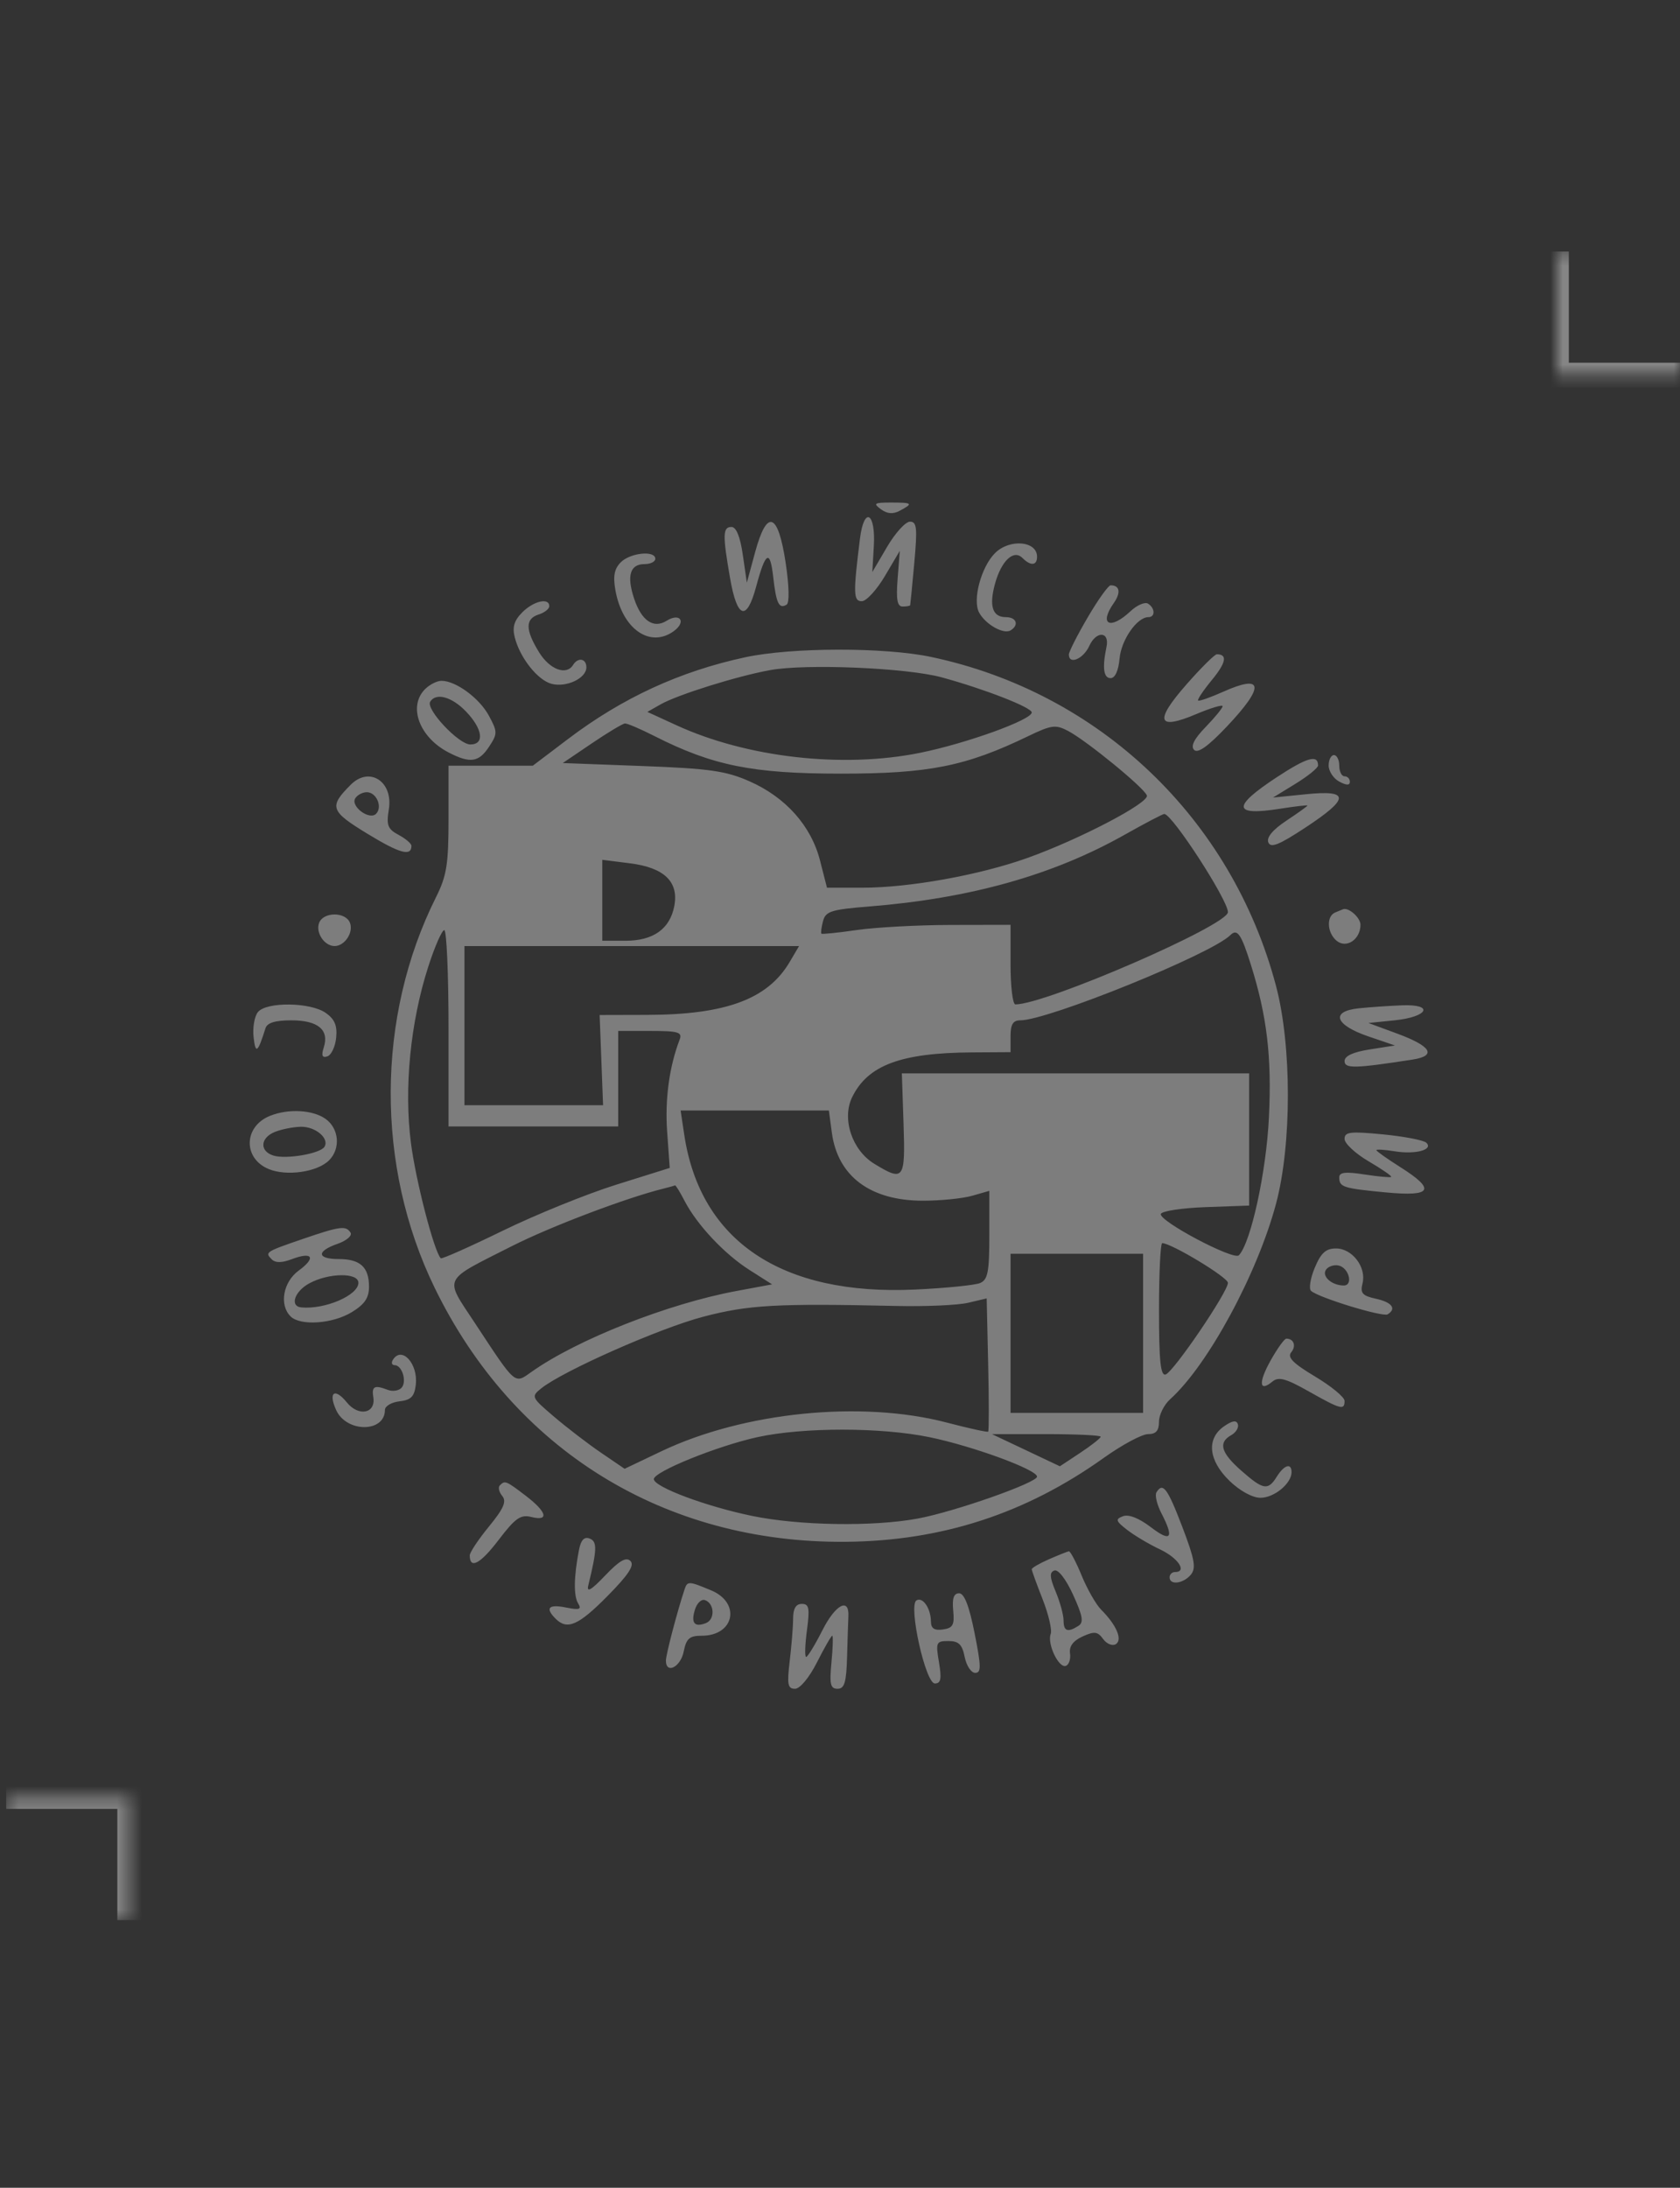 <svg width="136" height="177" viewBox="0 0 136 177" fill="none" xmlns="http://www.w3.org/2000/svg">
<rect x="0" y="0" width="136" height="177" fill="#333333" stroke="none"/>
<g clip-path="url(#clip0_119_606)">
<path fill-rule="evenodd" clip-rule="evenodd" d="M71.312 41.2C71.832 41.58 72.291 41.614 72.852 41.314C73.951 40.725 73.876 40.659 72.111 40.659C70.767 40.659 70.666 40.727 71.312 41.2ZM69.617 43.573C69.061 48.026 69.079 48.642 69.767 48.64C70.133 48.639 70.974 47.722 71.637 46.601L72.841 44.564L72.665 46.818C72.533 48.513 72.633 49.071 73.07 49.071C73.389 49.071 73.665 49.023 73.681 48.964C73.698 48.905 73.848 47.36 74.015 45.53C74.272 42.701 74.22 42.204 73.662 42.206C73.302 42.206 72.469 43.124 71.812 44.244L70.617 46.281L70.739 44.173C70.897 41.447 69.946 40.938 69.617 43.573ZM61.134 44.657L60.459 47.14L60.132 44.886C59.92 43.422 59.6 42.633 59.217 42.633C58.505 42.633 58.488 43.256 59.102 46.783C59.673 50.06 60.446 50.309 61.211 47.462C61.979 44.608 62.338 44.411 62.597 46.705C62.836 48.827 63.067 49.297 63.683 48.916C63.913 48.773 63.882 47.404 63.604 45.553C62.989 41.455 62.094 41.131 61.134 44.657ZM80.546 44.751C79.427 45.87 78.713 48.532 79.258 49.552C79.776 50.518 81.245 51.349 81.815 50.997C82.517 50.563 82.285 49.929 81.422 49.929C80.341 49.929 80.052 49.028 80.551 47.218C81.064 45.362 82.058 44.431 82.768 45.14C83.438 45.811 83.952 45.767 83.952 45.04C83.952 43.759 81.727 43.57 80.546 44.751ZM50.255 45.489C49.732 46.011 49.617 46.606 49.817 47.742C50.372 50.888 52.625 52.464 54.551 51.056C55.581 50.303 55.051 49.545 53.967 50.222C52.898 50.89 51.924 50.22 51.325 48.406C50.72 46.572 51.008 45.638 52.177 45.638C52.657 45.638 53.049 45.444 53.049 45.208C53.049 44.514 51.026 44.717 50.255 45.489ZM88.05 49.953C87.212 51.382 86.527 52.733 86.527 52.957C86.527 53.81 87.7 53.313 88.181 52.256C88.747 51.014 89.84 51.075 89.574 52.335C89.222 54.004 89.334 54.865 89.903 54.865C90.267 54.865 90.543 54.264 90.631 53.279C90.767 51.767 92.047 49.929 92.965 49.929C93.535 49.929 93.514 49.196 92.933 48.837C92.68 48.68 92.04 48.959 91.511 49.455C89.87 50.997 88.937 50.54 90.16 48.794C90.756 47.943 90.653 47.354 89.909 47.354C89.724 47.354 88.887 48.523 88.05 49.953ZM42.282 49.538C41.626 50.193 41.461 50.732 41.667 51.55C42.086 53.222 43.534 55.045 44.668 55.33C45.871 55.632 47.469 54.869 47.469 53.992C47.469 53.275 46.793 53.15 46.396 53.792C45.852 54.674 44.508 54.178 43.642 52.776C42.519 50.96 42.509 50.063 43.607 49.715C44.079 49.565 44.465 49.263 44.465 49.042C44.465 48.331 43.202 48.617 42.282 49.538ZM60.346 53.172C55.044 54.309 50.39 56.453 45.988 59.785L43.132 61.947H39.721H36.31V66.253C36.31 69.921 36.16 70.86 35.297 72.584C30.448 82.271 30.403 94.354 35.179 104.172C41.577 117.325 53.814 124.877 68.5 124.738C76.252 124.665 83.037 122.455 89.355 117.947C90.835 116.891 92.446 116.027 92.934 116.027C93.581 116.027 93.823 115.752 93.823 115.02C93.823 114.467 94.233 113.646 94.733 113.196C97.785 110.451 101.796 103.042 103.306 97.356C104.575 92.576 104.573 84.596 103.301 79.782C99.718 66.227 89.006 56.017 75.353 53.145C71.593 52.355 64.092 52.368 60.346 53.172ZM96.024 55.399C93.431 58.356 93.684 59.105 96.827 57.778C98.008 57.279 98.974 56.989 98.974 57.135C98.974 57.281 98.356 58.037 97.601 58.816C96.663 59.784 96.368 60.371 96.669 60.672C96.97 60.974 97.812 60.371 99.329 58.766C102.41 55.509 102.29 54.501 98.998 55.975C97.97 56.435 97.067 56.749 96.99 56.673C96.914 56.597 97.419 55.846 98.112 55.005C99.255 53.618 99.386 52.934 98.509 52.934C98.331 52.934 97.213 54.043 96.024 55.399ZM62.346 54.214C59.672 54.699 54.857 56.204 53.478 56.986L52.405 57.596L54.766 58.678C60.473 61.296 68.229 62.172 74.477 60.907C78.248 60.142 83.522 58.238 83.522 57.641C83.522 57.235 79.703 55.747 76.233 54.8C73.408 54.029 65.263 53.685 62.346 54.214ZM34.409 55.754C33.013 57.15 33.944 59.651 36.315 60.877C38.063 61.781 38.759 61.681 39.595 60.405C40.283 59.355 40.282 59.211 39.579 57.907C38.815 56.487 36.903 55.08 35.738 55.08C35.378 55.08 34.781 55.383 34.409 55.754ZM34.824 56.771C34.451 57.374 37.133 60.23 38.072 60.23C39.244 60.23 39.085 58.984 37.732 57.572C36.578 56.367 35.292 56.013 34.824 56.771ZM47.908 60.141L45.557 61.733L51.986 61.974C57.426 62.178 58.76 62.368 60.664 63.206C63.601 64.498 65.662 66.808 66.381 69.613L66.946 71.819H69.813C73.625 71.819 79.286 70.799 83.163 69.415C87.38 67.91 93.037 64.955 92.843 64.359C92.647 63.756 87.986 59.939 86.469 59.139C85.454 58.603 85.124 58.647 83.218 59.566C78.183 61.995 75.199 62.591 68.071 62.591C60.916 62.591 57.697 61.942 52.967 59.545C51.847 58.977 50.78 58.521 50.595 58.531C50.41 58.541 49.201 59.265 47.908 60.141ZM103.348 62.887C99.709 65.279 99.792 66.036 103.629 65.429C104.846 65.237 105.841 65.122 105.841 65.173C105.841 65.225 105.074 65.774 104.137 66.395C103.041 67.12 102.518 67.745 102.672 68.146C102.859 68.632 103.521 68.37 105.655 66.968C109.27 64.594 109.291 63.894 105.734 64.255L103.051 64.527L104.875 63.408C105.879 62.793 106.7 62.127 106.7 61.929C106.7 61.016 105.806 61.272 103.348 62.887ZM107.558 61.932C107.558 62.396 107.944 62.982 108.416 63.235C108.998 63.546 109.275 63.551 109.275 63.25C109.275 63.006 109.082 62.806 108.846 62.806C108.609 62.806 108.416 62.419 108.416 61.947C108.416 61.475 108.223 61.089 107.987 61.089C107.751 61.089 107.558 61.468 107.558 61.932ZM28.398 63.483C26.609 65.271 26.726 65.616 29.747 67.456C32.369 69.053 33.306 69.31 33.306 68.433C33.306 68.25 32.839 67.851 32.268 67.546C31.383 67.072 31.267 66.769 31.477 65.478C31.841 63.229 29.906 61.975 28.398 63.483ZM28.759 64.588C28.359 65.235 29.9 66.383 30.442 65.841C30.989 65.294 30.477 64.093 29.696 64.093C29.349 64.093 28.927 64.316 28.759 64.588ZM91.034 67.539C85.235 70.805 78.54 72.683 70.364 73.338C67.284 73.584 66.834 73.727 66.625 74.524C66.495 75.022 66.436 75.477 66.495 75.536C66.553 75.595 67.849 75.462 69.375 75.241C70.9 75.021 74.322 74.837 76.977 74.832L81.806 74.823V78.042C81.806 79.813 81.981 81.261 82.196 81.261C84.655 81.261 99.403 74.862 99.403 73.796C99.403 72.813 94.901 65.869 94.253 65.852C94.135 65.849 92.686 66.608 91.034 67.539ZM48.757 72.837V76.111H50.641C52.886 76.111 54.228 75.156 54.585 73.305C54.963 71.344 53.777 70.196 51.01 69.847L48.757 69.562V72.837ZM108.094 73.82C107.357 74.118 107.42 75.462 108.202 76.111C108.994 76.768 110.133 76.005 110.133 74.817C110.133 74.23 109.141 73.364 108.703 73.57C108.664 73.588 108.39 73.701 108.094 73.82ZM25.833 74.663C25.532 75.447 26.26 76.54 27.082 76.54C27.904 76.54 28.632 75.447 28.331 74.663C27.984 73.758 26.18 73.758 25.833 74.663ZM34.668 78.211C33.222 82.701 32.696 88.027 33.263 92.448C33.656 95.516 35.133 101.228 35.68 101.799C35.759 101.882 38.009 100.882 40.681 99.579C43.352 98.275 47.491 96.597 49.877 95.849L54.217 94.49L54.006 91.545C53.82 88.944 54.181 86.289 55.019 84.106C55.248 83.507 54.911 83.407 52.666 83.407H50.045V87.27V91.133H43.177H36.31V83.193C36.31 78.826 36.155 75.252 35.965 75.252C35.776 75.252 35.192 76.584 34.668 78.211ZM99.596 75.659C98.057 77.191 84.834 82.549 82.59 82.549C82.005 82.549 81.806 82.876 81.806 83.837V85.124L78.694 85.143C72.929 85.177 70.253 86.175 68.986 88.761C68.128 90.511 68.973 93.056 70.777 94.156C73.168 95.614 73.296 95.441 73.144 90.918L73.007 86.839L87.064 86.84L101.12 86.841V92.189V97.536L97.613 97.661C95.685 97.73 94.047 97.979 93.973 98.215C93.797 98.78 99.876 101.996 100.291 101.558C101.266 100.525 102.509 94.824 102.723 90.399C102.959 85.505 102.569 82.213 101.259 78.042C100.478 75.554 100.159 75.098 99.596 75.659ZM37.598 82.978V89.416H43.209H48.82L48.681 85.767L48.542 82.118L52.405 82.108C58.754 82.093 62.15 80.833 63.92 77.838L64.686 76.54H51.142H37.598V82.978ZM20.882 81.877C20.601 82.216 20.442 83.133 20.529 83.916C20.684 85.318 20.869 85.179 21.489 83.193C21.628 82.748 22.276 82.549 23.583 82.549C25.736 82.549 26.662 83.315 26.214 84.725C25.999 85.402 26.078 85.603 26.501 85.464C26.82 85.359 27.142 84.678 27.214 83.952C27.311 82.971 27.093 82.455 26.367 81.946C25.128 81.079 21.582 81.034 20.882 81.877ZM110 81.576C107.679 81.817 108.058 82.924 110.777 83.851L112.923 84.583L110.884 84.903C109.538 85.113 108.846 85.433 108.846 85.843C108.846 86.467 109.67 86.449 114.345 85.725C116.331 85.417 115.875 84.644 113.104 83.622L110.777 82.764L112.89 82.549C115.617 82.272 116.136 81.231 113.495 81.334C112.472 81.373 110.899 81.482 110 81.576ZM21.852 90.278C19.72 91.137 19.659 93.714 21.751 94.581C23.205 95.183 25.69 94.825 26.639 93.875C27.592 92.922 27.448 91.287 26.343 90.514C25.303 89.785 23.331 89.682 21.852 90.278ZM55.39 91.796C56.682 100.409 63.276 104.833 74.075 104.33C76.556 104.215 78.924 103.978 79.338 103.804C79.968 103.539 80.089 102.912 80.089 99.916V96.344L78.697 96.743C77.931 96.962 76.141 97.142 74.72 97.142C70.456 97.142 67.814 95.17 67.339 91.632L67.1 89.845H61.099H55.098L55.39 91.796ZM22.254 91.576C21.065 92.053 20.994 93.128 22.128 93.488C23.145 93.81 25.923 93.337 26.265 92.782C26.685 92.104 25.535 91.132 24.347 91.16C23.727 91.175 22.785 91.362 22.254 91.576ZM108.846 92.144C108.846 92.513 109.723 93.328 110.796 93.957C111.869 94.585 112.69 95.153 112.62 95.216C112.551 95.28 111.577 95.191 110.455 95.018C108.919 94.78 108.416 94.838 108.416 95.253C108.416 96.043 108.712 96.139 112.172 96.469C115.936 96.827 116.263 96.259 113.351 94.42C112.289 93.749 111.421 93.133 111.421 93.052C111.421 92.97 112.088 93.012 112.904 93.145C114.59 93.418 116.064 93.018 115.463 92.45C115.246 92.246 113.669 91.942 111.957 91.776C109.296 91.519 108.846 91.572 108.846 92.144ZM53.693 96.167C50.685 96.913 44.567 99.233 41.461 100.805C35.739 103.7 35.953 103.26 38.427 107.014C41.81 112.148 41.62 111.984 43.045 110.978C46.736 108.37 54.067 105.479 59.6 104.45L62.503 103.91L60.673 102.747C58.637 101.453 56.415 99.086 55.407 97.136C55.042 96.431 54.701 95.877 54.647 95.904C54.595 95.931 54.165 96.05 53.693 96.167ZM24.507 100.239C21.486 101.275 21.426 101.315 21.998 101.886C22.296 102.184 22.821 102.178 23.638 101.867C25.3 101.235 25.608 101.756 24.184 102.792C22.918 103.715 22.586 105.565 23.52 106.499C24.308 107.287 26.921 107.109 28.477 106.16C29.519 105.525 29.872 105.004 29.872 104.101C29.872 102.515 29.16 101.863 27.426 101.863C25.646 101.863 25.596 101.233 27.329 100.629C28.055 100.375 28.526 99.97 28.377 99.728C28.012 99.138 27.529 99.202 24.507 100.239ZM93.823 105.976C93.823 110.104 93.95 111.336 94.36 111.202C95.004 110.992 99.403 104.523 99.403 103.786C99.403 103.342 94.821 100.576 94.085 100.576C93.942 100.576 93.823 103.006 93.823 105.976ZM106.434 102.564C106.075 103.421 105.94 104.265 106.134 104.439C106.741 104.986 111.944 106.577 112.335 106.335C113.075 105.878 112.683 105.359 111.385 105.074C110.283 104.832 110.101 104.624 110.3 103.831C110.628 102.528 109.472 101.005 108.155 101.005C107.33 101.005 106.936 101.362 106.434 102.564ZM81.806 107.872V114.31H87.171H92.536V107.872V101.434H87.171H81.806V107.872ZM107.328 102.746C107 103.277 107.82 103.992 108.77 104.003C109.579 104.012 109.194 102.544 108.344 102.381C107.956 102.306 107.499 102.47 107.328 102.746ZM25.044 103.825C23.835 104.481 23.437 105.687 24.4 105.775C26.319 105.952 29.014 104.789 29.014 103.783C29.014 102.945 26.62 102.97 25.044 103.825ZM78.372 105.4C77.546 105.595 74.939 105.711 72.578 105.658C62.85 105.441 60.59 105.567 56.912 106.534C53.386 107.46 45.58 110.911 43.821 112.32C42.982 112.992 43.004 113.043 44.862 114.625C45.906 115.514 47.616 116.824 48.662 117.536L50.564 118.831L53.525 117.42C60.212 114.235 69.731 113.278 76.655 115.094C78.426 115.558 79.928 115.888 79.995 115.826C80.061 115.765 80.061 113.314 79.995 110.38L79.874 105.046L78.372 105.4ZM102.872 110.046C101.859 111.849 101.923 112.672 103.006 111.773C103.501 111.361 104.09 111.521 105.948 112.57C108.546 114.036 108.846 114.115 108.846 113.337C108.846 113.038 107.773 112.152 106.463 111.369C104.67 110.296 104.191 109.811 104.528 109.405C104.951 108.895 104.739 108.301 104.132 108.301C103.978 108.301 103.412 109.087 102.872 110.046ZM31.803 110.018C31.658 110.254 31.722 110.447 31.947 110.447C32.561 110.447 32.965 111.818 32.49 112.293C32.262 112.521 31.771 112.59 31.399 112.447C30.312 112.031 30.078 112.149 30.221 113.045C30.432 114.361 29.027 114.634 28.078 113.462C27.093 112.246 26.553 112.634 27.213 114.082C28.051 115.922 31.16 115.914 31.16 114.071C31.16 113.762 31.691 113.447 32.34 113.373C33.274 113.265 33.549 112.986 33.658 112.031C33.855 110.317 32.516 108.864 31.803 110.018ZM99.079 115.401C97.646 116.404 97.825 118.153 99.531 119.806C100.37 120.619 101.391 121.177 102.04 121.177C103.15 121.177 104.554 120.02 104.554 119.105C104.554 118.33 103.96 118.508 103.365 119.46C102.647 120.612 102.271 120.55 100.491 118.987C98.831 117.529 98.598 116.709 99.673 116.108C100.058 115.892 100.298 115.493 100.207 115.221C100.092 114.876 99.751 114.93 99.079 115.401ZM61.315 116.271C58.051 116.986 52.88 119.086 52.93 119.675C52.984 120.317 57.155 121.874 60.883 122.644C64.694 123.431 70.677 123.527 74.293 122.858C77.259 122.31 83.952 119.959 83.952 119.466C83.952 118.902 78.77 117.002 75.251 116.275C71.322 115.464 65.007 115.462 61.315 116.271ZM83.053 117.328L85.801 118.628L87.452 117.536C88.36 116.935 89.102 116.35 89.102 116.235C89.102 116.121 87.122 116.027 84.703 116.027L80.303 116.028L83.053 117.328ZM40.463 120.172C40.307 120.327 40.395 120.713 40.658 121.03C41.025 121.473 40.777 122.043 39.581 123.502C38.727 124.546 38.027 125.597 38.027 125.838C38.027 126.985 38.883 126.529 40.358 124.594C41.714 122.816 42.145 122.513 43.007 122.729C44.478 123.098 44.277 122.322 42.562 121.014C40.955 119.788 40.878 119.757 40.463 120.172ZM93.617 120.736C93.475 120.964 93.657 121.728 94.02 122.431C95.068 124.457 94.801 124.804 93.159 123.551C92.203 122.822 91.365 122.493 90.908 122.668C90.273 122.912 90.317 123.053 91.251 123.777C91.84 124.234 93.041 124.946 93.92 125.36C95.388 126.052 96.128 127.186 95.111 127.186C94.875 127.186 94.682 127.379 94.682 127.615C94.682 128.269 95.796 128.127 96.402 127.397C96.84 126.869 96.714 126.161 95.711 123.534C94.51 120.389 94.138 119.892 93.617 120.736ZM46.872 125.386C46.452 127.53 46.426 129.115 46.801 129.721C47.102 130.209 46.914 130.273 45.819 130.054C44.404 129.77 44.108 130.091 44.98 130.963C45.919 131.902 46.831 131.502 49.183 129.121C50.883 127.4 51.383 126.636 51.037 126.29C50.69 125.943 50.137 126.26 48.989 127.466C47.857 128.654 47.474 128.876 47.625 128.259C48.336 125.347 48.355 124.713 47.735 124.475C47.294 124.306 47.028 124.587 46.872 125.386ZM84.918 126.149C84.15 126.485 83.522 126.848 83.522 126.957C83.522 127.066 83.918 128.157 84.401 129.383C84.884 130.609 85.179 131.874 85.056 132.194C84.755 132.979 85.7 134.974 86.279 134.776C86.533 134.689 86.687 134.235 86.62 133.767C86.539 133.196 86.873 132.746 87.636 132.398C88.597 131.961 88.855 131.992 89.302 132.603C89.592 133.001 90.053 133.188 90.326 133.02C90.894 132.669 90.388 131.477 89.142 130.23C88.728 129.816 88.018 128.576 87.565 127.475C87.112 126.374 86.645 125.488 86.527 125.506C86.409 125.524 85.684 125.814 84.918 126.149ZM85.355 127.06C84.948 127.208 84.972 127.601 85.462 128.774C85.811 129.611 86.098 130.658 86.098 131.101C86.098 131.974 86.427 132.094 87.3 131.54C87.742 131.26 87.652 130.736 86.871 129.027C86.293 127.763 85.664 126.947 85.355 127.06ZM55.419 128.581C54.826 130.362 53.907 133.866 53.907 134.346C53.907 135.474 55.094 134.879 55.345 133.624C55.559 132.558 55.811 132.337 56.815 132.337C59.449 132.337 59.995 129.68 57.569 128.666C55.758 127.91 55.644 127.905 55.419 128.581ZM77.164 130.298C77.277 131.467 77.143 131.715 76.333 131.83C75.637 131.929 75.366 131.749 75.361 131.186C75.352 130.12 74.696 129.166 74.188 129.48C73.52 129.893 74.92 136.199 75.679 136.199C76.167 136.199 76.239 135.829 76.011 134.483C75.739 132.866 75.783 132.766 76.778 132.766C77.61 132.766 77.891 133.041 78.093 134.053C78.235 134.762 78.617 135.341 78.942 135.341C79.441 135.341 79.434 134.835 78.894 132.122C78.456 129.921 78.06 128.903 77.642 128.903C77.21 128.903 77.069 129.313 77.164 130.298ZM56.266 130.199C55.915 131.303 56.207 131.676 57.14 131.318C57.905 131.024 57.846 129.715 57.056 129.451C56.781 129.36 56.425 129.697 56.266 130.199ZM64.204 130.942C64.203 131.591 64.079 133.136 63.93 134.375C63.702 136.279 63.768 136.629 64.356 136.629C64.76 136.629 65.508 135.729 66.14 134.483C66.738 133.302 67.292 132.337 67.372 132.337C67.451 132.337 67.423 133.302 67.31 134.483C67.139 136.263 67.223 136.629 67.802 136.629C68.361 136.629 68.515 136.117 68.572 134.053C68.611 132.637 68.66 131.156 68.679 130.763C68.757 129.215 67.629 129.815 66.584 131.879C65.978 133.075 65.381 134.053 65.26 134.053C65.137 134.053 65.165 133.088 65.322 131.907C65.562 130.094 65.498 129.761 64.908 129.761C64.432 129.761 64.207 130.139 64.204 130.942Z" fill="#7D7D7D"/>
</g>
<g opacity="0.4">
<mask id="path-2-inside-1_119_606" fill="white">
<path d="M126 20.347L136 20.347L136 30.347L126 30.347L126 20.347Z"/>
</mask>
<path d="M126 30.347L125 30.347L125 31.347L126 31.347L126 30.347ZM136 29.347L126 29.347L126 31.347L136 31.347L136 29.347ZM127 30.347L127 20.347L125 20.347L125 30.347L127 30.347Z" fill="white" mask="url(#path-2-inside-1_119_606)"/>
</g>
<g opacity="0.4">
<mask id="path-4-inside-2_119_606" fill="white">
<path d="M10.5 155.347L0.5 155.347L0.5 145.347L10.5 145.347L10.5 155.347Z"/>
</mask>
<path d="M10.5 145.347L11.5 145.347L11.5 144.347L10.5 144.347L10.5 145.347ZM0.5 146.347L10.5 146.347L10.5 144.347L0.5 144.347L0.5 146.347ZM9.5 145.347L9.5 155.347L11.5 155.347L11.5 145.347L9.5 145.347Z" fill="white" mask="url(#path-4-inside-2_119_606)"/>
</g>
<defs>
<clipPath id="clip0_119_606">
<rect width="95.712" height="97" fill="white" transform="translate(20 40.058)"/>
</clipPath>
</defs>
</svg>
